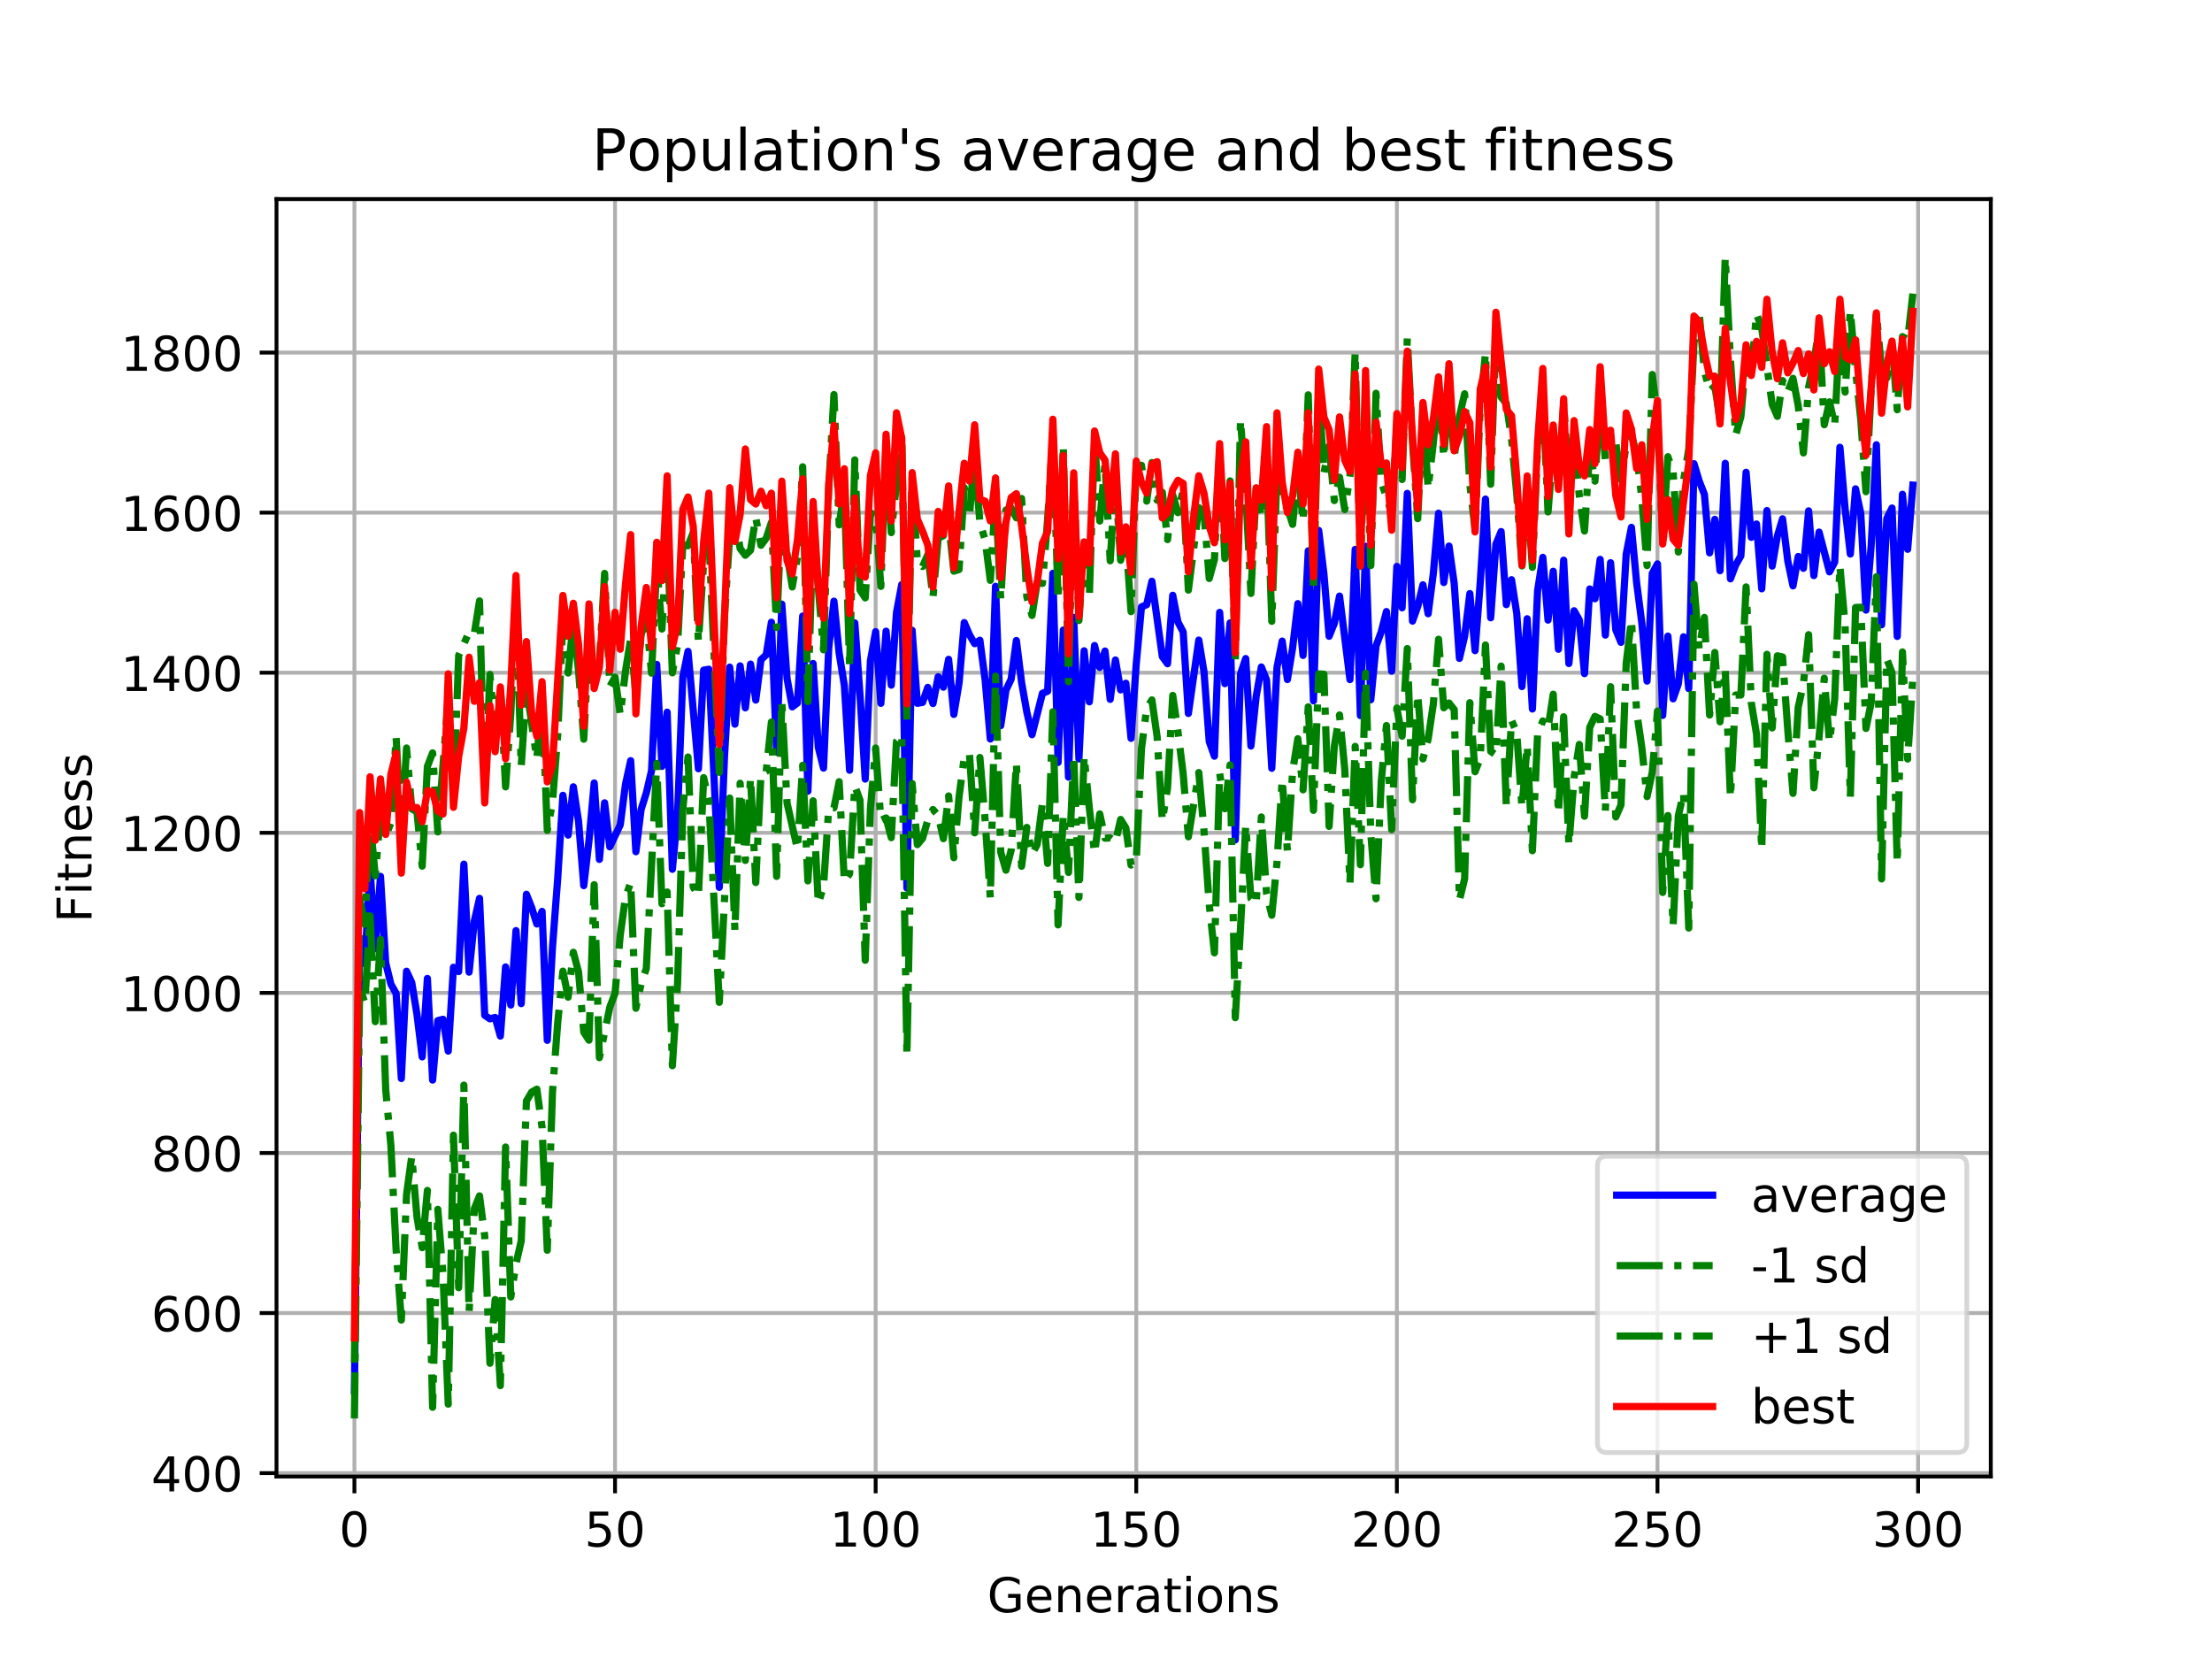 <?xml version="1.0" encoding="utf-8" standalone="no"?>
<!DOCTYPE svg PUBLIC "-//W3C//DTD SVG 1.1//EN"
  "http://www.w3.org/Graphics/SVG/1.1/DTD/svg11.dtd">
<!-- Created with matplotlib (https://matplotlib.org/) -->
<svg height="345.6pt" version="1.1" viewBox="0 0 460.8 345.6" width="460.8pt" xmlns="http://www.w3.org/2000/svg" xmlns:xlink="http://www.w3.org/1999/xlink">
 <defs>
  <style type="text/css">
*{stroke-linecap:butt;stroke-linejoin:round;}
  </style>
 </defs>
 <g id="figure_1">
  <g id="patch_1">
   <path d="M 0 345.6 
L 460.8 345.6 
L 460.8 0 
L 0 0 
z
" style="fill:#ffffff;"/>
  </g>
  <g id="axes_1">
   <g id="patch_2">
    <path d="M 57.6 307.584 
L 414.72 307.584 
L 414.72 41.472 
L 57.6 41.472 
z
" style="fill:#ffffff;"/>
   </g>
   <g id="matplotlib.axis_1">
    <g id="xtick_1">
     <g id="line2d_1">
      <path clip-path="url(#p066a478175)" d="M 73.833 307.584 
L 73.833 41.472 
" style="fill:none;stroke:#b0b0b0;stroke-linecap:square;stroke-width:0.8;"/>
     </g>
     <g id="line2d_2">
      <defs>
       <path d="M 0 0 
L 0 3.5 
" id="m5103480261" style="stroke:#000000;stroke-width:0.8;"/>
      </defs>
      <g>
       <use style="stroke:#000000;stroke-width:0.8;" x="73.833" xlink:href="#m5103480261" y="307.584"/>
      </g>
     </g>
     <g id="text_1">
      <!-- 0 -->
      <defs>
       <path d="M 31.781 66.406 
Q 24.172 66.406 20.328 58.906 
Q 16.5 51.422 16.5 36.375 
Q 16.5 21.391 20.328 13.891 
Q 24.172 6.391 31.781 6.391 
Q 39.453 6.391 43.281 13.891 
Q 47.125 21.391 47.125 36.375 
Q 47.125 51.422 43.281 58.906 
Q 39.453 66.406 31.781 66.406 
z
M 31.781 74.219 
Q 44.047 74.219 50.516 64.516 
Q 56.984 54.828 56.984 36.375 
Q 56.984 17.969 50.516 8.266 
Q 44.047 -1.422 31.781 -1.422 
Q 19.531 -1.422 13.062 8.266 
Q 6.594 17.969 6.594 36.375 
Q 6.594 54.828 13.062 64.516 
Q 19.531 74.219 31.781 74.219 
z
" id="DejaVuSans-48"/>
      </defs>
      <g transform="translate(70.651 322.182)scale(0.1 -0.1)">
       <use xlink:href="#DejaVuSans-48"/>
      </g>
     </g>
    </g>
    <g id="xtick_2">
     <g id="line2d_3">
      <path clip-path="url(#p066a478175)" d="M 128.123 307.584 
L 128.123 41.472 
" style="fill:none;stroke:#b0b0b0;stroke-linecap:square;stroke-width:0.8;"/>
     </g>
     <g id="line2d_4">
      <g>
       <use style="stroke:#000000;stroke-width:0.8;" x="128.123" xlink:href="#m5103480261" y="307.584"/>
      </g>
     </g>
     <g id="text_2">
      <!-- 50 -->
      <defs>
       <path d="M 10.797 72.906 
L 49.516 72.906 
L 49.516 64.594 
L 19.828 64.594 
L 19.828 46.734 
Q 21.969 47.469 24.109 47.828 
Q 26.266 48.188 28.422 48.188 
Q 40.625 48.188 47.75 41.5 
Q 54.891 34.812 54.891 23.391 
Q 54.891 11.625 47.562 5.094 
Q 40.234 -1.422 26.906 -1.422 
Q 22.312 -1.422 17.547 -0.641 
Q 12.797 0.141 7.719 1.703 
L 7.719 11.625 
Q 12.109 9.234 16.797 8.062 
Q 21.484 6.891 26.703 6.891 
Q 35.156 6.891 40.078 11.328 
Q 45.016 15.766 45.016 23.391 
Q 45.016 31 40.078 35.438 
Q 35.156 39.891 26.703 39.891 
Q 22.75 39.891 18.812 39.016 
Q 14.891 38.141 10.797 36.281 
z
" id="DejaVuSans-53"/>
      </defs>
      <g transform="translate(121.76 322.182)scale(0.1 -0.1)">
       <use xlink:href="#DejaVuSans-53"/>
       <use x="63.623" xlink:href="#DejaVuSans-48"/>
      </g>
     </g>
    </g>
    <g id="xtick_3">
     <g id="line2d_5">
      <path clip-path="url(#p066a478175)" d="M 182.413 307.584 
L 182.413 41.472 
" style="fill:none;stroke:#b0b0b0;stroke-linecap:square;stroke-width:0.8;"/>
     </g>
     <g id="line2d_6">
      <g>
       <use style="stroke:#000000;stroke-width:0.8;" x="182.413" xlink:href="#m5103480261" y="307.584"/>
      </g>
     </g>
     <g id="text_3">
      <!-- 100 -->
      <defs>
       <path d="M 12.406 8.297 
L 28.516 8.297 
L 28.516 63.922 
L 10.984 60.406 
L 10.984 69.391 
L 28.422 72.906 
L 38.281 72.906 
L 38.281 8.297 
L 54.391 8.297 
L 54.391 0 
L 12.406 0 
z
" id="DejaVuSans-49"/>
      </defs>
      <g transform="translate(172.869 322.182)scale(0.1 -0.1)">
       <use xlink:href="#DejaVuSans-49"/>
       <use x="63.623" xlink:href="#DejaVuSans-48"/>
       <use x="127.246" xlink:href="#DejaVuSans-48"/>
      </g>
     </g>
    </g>
    <g id="xtick_4">
     <g id="line2d_7">
      <path clip-path="url(#p066a478175)" d="M 236.703 307.584 
L 236.703 41.472 
" style="fill:none;stroke:#b0b0b0;stroke-linecap:square;stroke-width:0.8;"/>
     </g>
     <g id="line2d_8">
      <g>
       <use style="stroke:#000000;stroke-width:0.8;" x="236.703" xlink:href="#m5103480261" y="307.584"/>
      </g>
     </g>
     <g id="text_4">
      <!-- 150 -->
      <g transform="translate(227.159 322.182)scale(0.1 -0.1)">
       <use xlink:href="#DejaVuSans-49"/>
       <use x="63.623" xlink:href="#DejaVuSans-53"/>
       <use x="127.246" xlink:href="#DejaVuSans-48"/>
      </g>
     </g>
    </g>
    <g id="xtick_5">
     <g id="line2d_9">
      <path clip-path="url(#p066a478175)" d="M 290.993 307.584 
L 290.993 41.472 
" style="fill:none;stroke:#b0b0b0;stroke-linecap:square;stroke-width:0.8;"/>
     </g>
     <g id="line2d_10">
      <g>
       <use style="stroke:#000000;stroke-width:0.8;" x="290.993" xlink:href="#m5103480261" y="307.584"/>
      </g>
     </g>
     <g id="text_5">
      <!-- 200 -->
      <defs>
       <path d="M 19.188 8.297 
L 53.609 8.297 
L 53.609 0 
L 7.328 0 
L 7.328 8.297 
Q 12.938 14.109 22.625 23.891 
Q 32.328 33.688 34.812 36.531 
Q 39.547 41.844 41.422 45.531 
Q 43.312 49.219 43.312 52.781 
Q 43.312 58.594 39.234 62.25 
Q 35.156 65.922 28.609 65.922 
Q 23.969 65.922 18.812 64.312 
Q 13.672 62.703 7.812 59.422 
L 7.812 69.391 
Q 13.766 71.781 18.938 73 
Q 24.125 74.219 28.422 74.219 
Q 39.75 74.219 46.484 68.547 
Q 53.219 62.891 53.219 53.422 
Q 53.219 48.922 51.531 44.891 
Q 49.859 40.875 45.406 35.406 
Q 44.188 33.984 37.641 27.219 
Q 31.109 20.453 19.188 8.297 
z
" id="DejaVuSans-50"/>
      </defs>
      <g transform="translate(281.449 322.182)scale(0.1 -0.1)">
       <use xlink:href="#DejaVuSans-50"/>
       <use x="63.623" xlink:href="#DejaVuSans-48"/>
       <use x="127.246" xlink:href="#DejaVuSans-48"/>
      </g>
     </g>
    </g>
    <g id="xtick_6">
     <g id="line2d_11">
      <path clip-path="url(#p066a478175)" d="M 345.283 307.584 
L 345.283 41.472 
" style="fill:none;stroke:#b0b0b0;stroke-linecap:square;stroke-width:0.8;"/>
     </g>
     <g id="line2d_12">
      <g>
       <use style="stroke:#000000;stroke-width:0.8;" x="345.283" xlink:href="#m5103480261" y="307.584"/>
      </g>
     </g>
     <g id="text_6">
      <!-- 250 -->
      <g transform="translate(335.739 322.182)scale(0.1 -0.1)">
       <use xlink:href="#DejaVuSans-50"/>
       <use x="63.623" xlink:href="#DejaVuSans-53"/>
       <use x="127.246" xlink:href="#DejaVuSans-48"/>
      </g>
     </g>
    </g>
    <g id="xtick_7">
     <g id="line2d_13">
      <path clip-path="url(#p066a478175)" d="M 399.573 307.584 
L 399.573 41.472 
" style="fill:none;stroke:#b0b0b0;stroke-linecap:square;stroke-width:0.8;"/>
     </g>
     <g id="line2d_14">
      <g>
       <use style="stroke:#000000;stroke-width:0.8;" x="399.573" xlink:href="#m5103480261" y="307.584"/>
      </g>
     </g>
     <g id="text_7">
      <!-- 300 -->
      <defs>
       <path d="M 40.578 39.312 
Q 47.656 37.797 51.625 33 
Q 55.609 28.219 55.609 21.188 
Q 55.609 10.406 48.188 4.484 
Q 40.766 -1.422 27.094 -1.422 
Q 22.516 -1.422 17.656 -0.516 
Q 12.797 0.391 7.625 2.203 
L 7.625 11.719 
Q 11.719 9.328 16.594 8.109 
Q 21.484 6.891 26.812 6.891 
Q 36.078 6.891 40.938 10.547 
Q 45.797 14.203 45.797 21.188 
Q 45.797 27.641 41.281 31.266 
Q 36.766 34.906 28.719 34.906 
L 20.219 34.906 
L 20.219 43.016 
L 29.109 43.016 
Q 36.375 43.016 40.234 45.922 
Q 44.094 48.828 44.094 54.297 
Q 44.094 59.906 40.109 62.906 
Q 36.141 65.922 28.719 65.922 
Q 24.656 65.922 20.016 65.031 
Q 15.375 64.156 9.812 62.312 
L 9.812 71.094 
Q 15.438 72.656 20.344 73.438 
Q 25.25 74.219 29.594 74.219 
Q 40.828 74.219 47.359 69.109 
Q 53.906 64.016 53.906 55.328 
Q 53.906 49.266 50.438 45.094 
Q 46.969 40.922 40.578 39.312 
z
" id="DejaVuSans-51"/>
      </defs>
      <g transform="translate(390.029 322.182)scale(0.1 -0.1)">
       <use xlink:href="#DejaVuSans-51"/>
       <use x="63.623" xlink:href="#DejaVuSans-48"/>
       <use x="127.246" xlink:href="#DejaVuSans-48"/>
      </g>
     </g>
    </g>
    <g id="text_8">
     <!-- Generations -->
     <defs>
      <path d="M 59.516 10.406 
L 59.516 29.984 
L 43.406 29.984 
L 43.406 38.094 
L 69.281 38.094 
L 69.281 6.781 
Q 63.578 2.734 56.688 0.656 
Q 49.812 -1.422 42 -1.422 
Q 24.906 -1.422 15.25 8.562 
Q 5.609 18.562 5.609 36.375 
Q 5.609 54.25 15.25 64.234 
Q 24.906 74.219 42 74.219 
Q 49.125 74.219 55.547 72.453 
Q 61.969 70.703 67.391 67.281 
L 67.391 56.781 
Q 61.922 61.422 55.766 63.766 
Q 49.609 66.109 42.828 66.109 
Q 29.438 66.109 22.719 58.641 
Q 16.016 51.172 16.016 36.375 
Q 16.016 21.625 22.719 14.156 
Q 29.438 6.688 42.828 6.688 
Q 48.047 6.688 52.141 7.594 
Q 56.25 8.5 59.516 10.406 
z
" id="DejaVuSans-71"/>
      <path d="M 56.203 29.594 
L 56.203 25.203 
L 14.891 25.203 
Q 15.484 15.922 20.484 11.062 
Q 25.484 6.203 34.422 6.203 
Q 39.594 6.203 44.453 7.469 
Q 49.312 8.734 54.109 11.281 
L 54.109 2.781 
Q 49.266 0.734 44.188 -0.344 
Q 39.109 -1.422 33.891 -1.422 
Q 20.797 -1.422 13.156 6.188 
Q 5.516 13.812 5.516 26.812 
Q 5.516 40.234 12.766 48.109 
Q 20.016 56 32.328 56 
Q 43.359 56 49.781 48.891 
Q 56.203 41.797 56.203 29.594 
z
M 47.219 32.234 
Q 47.125 39.594 43.094 43.984 
Q 39.062 48.391 32.422 48.391 
Q 24.906 48.391 20.391 44.141 
Q 15.875 39.891 15.188 32.172 
z
" id="DejaVuSans-101"/>
      <path d="M 54.891 33.016 
L 54.891 0 
L 45.906 0 
L 45.906 32.719 
Q 45.906 40.484 42.875 44.328 
Q 39.844 48.188 33.797 48.188 
Q 26.516 48.188 22.312 43.547 
Q 18.109 38.922 18.109 30.906 
L 18.109 0 
L 9.078 0 
L 9.078 54.688 
L 18.109 54.688 
L 18.109 46.188 
Q 21.344 51.125 25.703 53.562 
Q 30.078 56 35.797 56 
Q 45.219 56 50.047 50.172 
Q 54.891 44.344 54.891 33.016 
z
" id="DejaVuSans-110"/>
      <path d="M 41.109 46.297 
Q 39.594 47.172 37.812 47.578 
Q 36.031 48 33.891 48 
Q 26.266 48 22.188 43.047 
Q 18.109 38.094 18.109 28.812 
L 18.109 0 
L 9.078 0 
L 9.078 54.688 
L 18.109 54.688 
L 18.109 46.188 
Q 20.953 51.172 25.484 53.578 
Q 30.031 56 36.531 56 
Q 37.453 56 38.578 55.875 
Q 39.703 55.766 41.062 55.516 
z
" id="DejaVuSans-114"/>
      <path d="M 34.281 27.484 
Q 23.391 27.484 19.188 25 
Q 14.984 22.516 14.984 16.5 
Q 14.984 11.719 18.141 8.906 
Q 21.297 6.109 26.703 6.109 
Q 34.188 6.109 38.703 11.406 
Q 43.219 16.703 43.219 25.484 
L 43.219 27.484 
z
M 52.203 31.203 
L 52.203 0 
L 43.219 0 
L 43.219 8.297 
Q 40.141 3.328 35.547 0.953 
Q 30.953 -1.422 24.312 -1.422 
Q 15.922 -1.422 10.953 3.297 
Q 6 8.016 6 15.922 
Q 6 25.141 12.172 29.828 
Q 18.359 34.516 30.609 34.516 
L 43.219 34.516 
L 43.219 35.406 
Q 43.219 41.609 39.141 45 
Q 35.062 48.391 27.688 48.391 
Q 23 48.391 18.547 47.266 
Q 14.109 46.141 10.016 43.891 
L 10.016 52.203 
Q 14.938 54.109 19.578 55.047 
Q 24.219 56 28.609 56 
Q 40.484 56 46.344 49.844 
Q 52.203 43.703 52.203 31.203 
z
" id="DejaVuSans-97"/>
      <path d="M 18.312 70.219 
L 18.312 54.688 
L 36.812 54.688 
L 36.812 47.703 
L 18.312 47.703 
L 18.312 18.016 
Q 18.312 11.328 20.141 9.422 
Q 21.969 7.516 27.594 7.516 
L 36.812 7.516 
L 36.812 0 
L 27.594 0 
Q 17.188 0 13.234 3.875 
Q 9.281 7.766 9.281 18.016 
L 9.281 47.703 
L 2.688 47.703 
L 2.688 54.688 
L 9.281 54.688 
L 9.281 70.219 
z
" id="DejaVuSans-116"/>
      <path d="M 9.422 54.688 
L 18.406 54.688 
L 18.406 0 
L 9.422 0 
z
M 9.422 75.984 
L 18.406 75.984 
L 18.406 64.594 
L 9.422 64.594 
z
" id="DejaVuSans-105"/>
      <path d="M 30.609 48.391 
Q 23.391 48.391 19.188 42.75 
Q 14.984 37.109 14.984 27.297 
Q 14.984 17.484 19.156 11.844 
Q 23.344 6.203 30.609 6.203 
Q 37.797 6.203 41.984 11.859 
Q 46.188 17.531 46.188 27.297 
Q 46.188 37.016 41.984 42.703 
Q 37.797 48.391 30.609 48.391 
z
M 30.609 56 
Q 42.328 56 49.016 48.375 
Q 55.719 40.766 55.719 27.297 
Q 55.719 13.875 49.016 6.219 
Q 42.328 -1.422 30.609 -1.422 
Q 18.844 -1.422 12.172 6.219 
Q 5.516 13.875 5.516 27.297 
Q 5.516 40.766 12.172 48.375 
Q 18.844 56 30.609 56 
z
" id="DejaVuSans-111"/>
      <path d="M 44.281 53.078 
L 44.281 44.578 
Q 40.484 46.531 36.375 47.5 
Q 32.281 48.484 27.875 48.484 
Q 21.188 48.484 17.844 46.438 
Q 14.5 44.391 14.5 40.281 
Q 14.5 37.156 16.891 35.375 
Q 19.281 33.594 26.516 31.984 
L 29.594 31.297 
Q 39.156 29.25 43.188 25.516 
Q 47.219 21.781 47.219 15.094 
Q 47.219 7.469 41.188 3.016 
Q 35.156 -1.422 24.609 -1.422 
Q 20.219 -1.422 15.453 -0.562 
Q 10.688 0.297 5.422 2 
L 5.422 11.281 
Q 10.406 8.688 15.234 7.391 
Q 20.062 6.109 24.812 6.109 
Q 31.156 6.109 34.562 8.281 
Q 37.984 10.453 37.984 14.406 
Q 37.984 18.062 35.516 20.016 
Q 33.062 21.969 24.703 23.781 
L 21.578 24.516 
Q 13.234 26.266 9.516 29.906 
Q 5.812 33.547 5.812 39.891 
Q 5.812 47.609 11.281 51.797 
Q 16.75 56 26.812 56 
Q 31.781 56 36.172 55.266 
Q 40.578 54.547 44.281 53.078 
z
" id="DejaVuSans-115"/>
     </defs>
     <g transform="translate(205.662 335.861)scale(0.1 -0.1)">
      <use xlink:href="#DejaVuSans-71"/>
      <use x="77.49" xlink:href="#DejaVuSans-101"/>
      <use x="139.014" xlink:href="#DejaVuSans-110"/>
      <use x="202.393" xlink:href="#DejaVuSans-101"/>
      <use x="263.916" xlink:href="#DejaVuSans-114"/>
      <use x="305.029" xlink:href="#DejaVuSans-97"/>
      <use x="366.309" xlink:href="#DejaVuSans-116"/>
      <use x="405.518" xlink:href="#DejaVuSans-105"/>
      <use x="433.301" xlink:href="#DejaVuSans-111"/>
      <use x="494.482" xlink:href="#DejaVuSans-110"/>
      <use x="557.861" xlink:href="#DejaVuSans-115"/>
     </g>
    </g>
   </g>
   <g id="matplotlib.axis_2">
    <g id="ytick_1">
     <g id="line2d_15">
      <path clip-path="url(#p066a478175)" d="M 57.6 306.878 
L 414.72 306.878 
" style="fill:none;stroke:#b0b0b0;stroke-linecap:square;stroke-width:0.8;"/>
     </g>
     <g id="line2d_16">
      <defs>
       <path d="M 0 0 
L -3.5 0 
" id="m18ed926e70" style="stroke:#000000;stroke-width:0.8;"/>
      </defs>
      <g>
       <use style="stroke:#000000;stroke-width:0.8;" x="57.6" xlink:href="#m18ed926e70" y="306.878"/>
      </g>
     </g>
     <g id="text_9">
      <!-- 400 -->
      <defs>
       <path d="M 37.797 64.312 
L 12.891 25.391 
L 37.797 25.391 
z
M 35.203 72.906 
L 47.609 72.906 
L 47.609 25.391 
L 58.016 25.391 
L 58.016 17.188 
L 47.609 17.188 
L 47.609 0 
L 37.797 0 
L 37.797 17.188 
L 4.891 17.188 
L 4.891 26.703 
z
" id="DejaVuSans-52"/>
      </defs>
      <g transform="translate(31.512 310.678)scale(0.1 -0.1)">
       <use xlink:href="#DejaVuSans-52"/>
       <use x="63.623" xlink:href="#DejaVuSans-48"/>
       <use x="127.246" xlink:href="#DejaVuSans-48"/>
      </g>
     </g>
    </g>
    <g id="ytick_2">
     <g id="line2d_17">
      <path clip-path="url(#p066a478175)" d="M 57.6 273.531 
L 414.72 273.531 
" style="fill:none;stroke:#b0b0b0;stroke-linecap:square;stroke-width:0.8;"/>
     </g>
     <g id="line2d_18">
      <g>
       <use style="stroke:#000000;stroke-width:0.8;" x="57.6" xlink:href="#m18ed926e70" y="273.531"/>
      </g>
     </g>
     <g id="text_10">
      <!-- 600 -->
      <defs>
       <path d="M 33.016 40.375 
Q 26.375 40.375 22.484 35.828 
Q 18.609 31.297 18.609 23.391 
Q 18.609 15.531 22.484 10.953 
Q 26.375 6.391 33.016 6.391 
Q 39.656 6.391 43.531 10.953 
Q 47.406 15.531 47.406 23.391 
Q 47.406 31.297 43.531 35.828 
Q 39.656 40.375 33.016 40.375 
z
M 52.594 71.297 
L 52.594 62.312 
Q 48.875 64.062 45.094 64.984 
Q 41.312 65.922 37.594 65.922 
Q 27.828 65.922 22.672 59.328 
Q 17.531 52.734 16.797 39.406 
Q 19.672 43.656 24.016 45.922 
Q 28.375 48.188 33.594 48.188 
Q 44.578 48.188 50.953 41.516 
Q 57.328 34.859 57.328 23.391 
Q 57.328 12.156 50.688 5.359 
Q 44.047 -1.422 33.016 -1.422 
Q 20.359 -1.422 13.672 8.266 
Q 6.984 17.969 6.984 36.375 
Q 6.984 53.656 15.188 63.938 
Q 23.391 74.219 37.203 74.219 
Q 40.922 74.219 44.703 73.484 
Q 48.484 72.75 52.594 71.297 
z
" id="DejaVuSans-54"/>
      </defs>
      <g transform="translate(31.512 277.33)scale(0.1 -0.1)">
       <use xlink:href="#DejaVuSans-54"/>
       <use x="63.623" xlink:href="#DejaVuSans-48"/>
       <use x="127.246" xlink:href="#DejaVuSans-48"/>
      </g>
     </g>
    </g>
    <g id="ytick_3">
     <g id="line2d_19">
      <path clip-path="url(#p066a478175)" d="M 57.6 240.183 
L 414.72 240.183 
" style="fill:none;stroke:#b0b0b0;stroke-linecap:square;stroke-width:0.8;"/>
     </g>
     <g id="line2d_20">
      <g>
       <use style="stroke:#000000;stroke-width:0.8;" x="57.6" xlink:href="#m18ed926e70" y="240.183"/>
      </g>
     </g>
     <g id="text_11">
      <!-- 800 -->
      <defs>
       <path d="M 31.781 34.625 
Q 24.75 34.625 20.719 30.859 
Q 16.703 27.094 16.703 20.516 
Q 16.703 13.922 20.719 10.156 
Q 24.75 6.391 31.781 6.391 
Q 38.812 6.391 42.859 10.172 
Q 46.922 13.969 46.922 20.516 
Q 46.922 27.094 42.891 30.859 
Q 38.875 34.625 31.781 34.625 
z
M 21.922 38.812 
Q 15.578 40.375 12.031 44.719 
Q 8.5 49.078 8.5 55.328 
Q 8.5 64.062 14.719 69.141 
Q 20.953 74.219 31.781 74.219 
Q 42.672 74.219 48.875 69.141 
Q 55.078 64.062 55.078 55.328 
Q 55.078 49.078 51.531 44.719 
Q 48 40.375 41.703 38.812 
Q 48.828 37.156 52.797 32.312 
Q 56.781 27.484 56.781 20.516 
Q 56.781 9.906 50.312 4.234 
Q 43.844 -1.422 31.781 -1.422 
Q 19.734 -1.422 13.25 4.234 
Q 6.781 9.906 6.781 20.516 
Q 6.781 27.484 10.781 32.312 
Q 14.797 37.156 21.922 38.812 
z
M 18.312 54.391 
Q 18.312 48.734 21.844 45.562 
Q 25.391 42.391 31.781 42.391 
Q 38.141 42.391 41.719 45.562 
Q 45.312 48.734 45.312 54.391 
Q 45.312 60.062 41.719 63.234 
Q 38.141 66.406 31.781 66.406 
Q 25.391 66.406 21.844 63.234 
Q 18.312 60.062 18.312 54.391 
z
" id="DejaVuSans-56"/>
      </defs>
      <g transform="translate(31.512 243.983)scale(0.1 -0.1)">
       <use xlink:href="#DejaVuSans-56"/>
       <use x="63.623" xlink:href="#DejaVuSans-48"/>
       <use x="127.246" xlink:href="#DejaVuSans-48"/>
      </g>
     </g>
    </g>
    <g id="ytick_4">
     <g id="line2d_21">
      <path clip-path="url(#p066a478175)" d="M 57.6 206.836 
L 414.72 206.836 
" style="fill:none;stroke:#b0b0b0;stroke-linecap:square;stroke-width:0.8;"/>
     </g>
     <g id="line2d_22">
      <g>
       <use style="stroke:#000000;stroke-width:0.8;" x="57.6" xlink:href="#m18ed926e70" y="206.836"/>
      </g>
     </g>
     <g id="text_12">
      <!-- 1000 -->
      <g transform="translate(25.15 210.635)scale(0.1 -0.1)">
       <use xlink:href="#DejaVuSans-49"/>
       <use x="63.623" xlink:href="#DejaVuSans-48"/>
       <use x="127.246" xlink:href="#DejaVuSans-48"/>
       <use x="190.869" xlink:href="#DejaVuSans-48"/>
      </g>
     </g>
    </g>
    <g id="ytick_5">
     <g id="line2d_23">
      <path clip-path="url(#p066a478175)" d="M 57.6 173.488 
L 414.72 173.488 
" style="fill:none;stroke:#b0b0b0;stroke-linecap:square;stroke-width:0.8;"/>
     </g>
     <g id="line2d_24">
      <g>
       <use style="stroke:#000000;stroke-width:0.8;" x="57.6" xlink:href="#m18ed926e70" y="173.488"/>
      </g>
     </g>
     <g id="text_13">
      <!-- 1200 -->
      <g transform="translate(25.15 177.288)scale(0.1 -0.1)">
       <use xlink:href="#DejaVuSans-49"/>
       <use x="63.623" xlink:href="#DejaVuSans-50"/>
       <use x="127.246" xlink:href="#DejaVuSans-48"/>
       <use x="190.869" xlink:href="#DejaVuSans-48"/>
      </g>
     </g>
    </g>
    <g id="ytick_6">
     <g id="line2d_25">
      <path clip-path="url(#p066a478175)" d="M 57.6 140.141 
L 414.72 140.141 
" style="fill:none;stroke:#b0b0b0;stroke-linecap:square;stroke-width:0.8;"/>
     </g>
     <g id="line2d_26">
      <g>
       <use style="stroke:#000000;stroke-width:0.8;" x="57.6" xlink:href="#m18ed926e70" y="140.141"/>
      </g>
     </g>
     <g id="text_14">
      <!-- 1400 -->
      <g transform="translate(25.15 143.94)scale(0.1 -0.1)">
       <use xlink:href="#DejaVuSans-49"/>
       <use x="63.623" xlink:href="#DejaVuSans-52"/>
       <use x="127.246" xlink:href="#DejaVuSans-48"/>
       <use x="190.869" xlink:href="#DejaVuSans-48"/>
      </g>
     </g>
    </g>
    <g id="ytick_7">
     <g id="line2d_27">
      <path clip-path="url(#p066a478175)" d="M 57.6 106.793 
L 414.72 106.793 
" style="fill:none;stroke:#b0b0b0;stroke-linecap:square;stroke-width:0.8;"/>
     </g>
     <g id="line2d_28">
      <g>
       <use style="stroke:#000000;stroke-width:0.8;" x="57.6" xlink:href="#m18ed926e70" y="106.793"/>
      </g>
     </g>
     <g id="text_15">
      <!-- 1600 -->
      <g transform="translate(25.15 110.593)scale(0.1 -0.1)">
       <use xlink:href="#DejaVuSans-49"/>
       <use x="63.623" xlink:href="#DejaVuSans-54"/>
       <use x="127.246" xlink:href="#DejaVuSans-48"/>
       <use x="190.869" xlink:href="#DejaVuSans-48"/>
      </g>
     </g>
    </g>
    <g id="ytick_8">
     <g id="line2d_29">
      <path clip-path="url(#p066a478175)" d="M 57.6 73.446 
L 414.72 73.446 
" style="fill:none;stroke:#b0b0b0;stroke-linecap:square;stroke-width:0.8;"/>
     </g>
     <g id="line2d_30">
      <g>
       <use style="stroke:#000000;stroke-width:0.8;" x="57.6" xlink:href="#m18ed926e70" y="73.446"/>
      </g>
     </g>
     <g id="text_16">
      <!-- 1800 -->
      <g transform="translate(25.15 77.245)scale(0.1 -0.1)">
       <use xlink:href="#DejaVuSans-49"/>
       <use x="63.623" xlink:href="#DejaVuSans-56"/>
       <use x="127.246" xlink:href="#DejaVuSans-48"/>
       <use x="190.869" xlink:href="#DejaVuSans-48"/>
      </g>
     </g>
    </g>
    <g id="text_17">
     <!-- Fitness -->
     <defs>
      <path d="M 9.812 72.906 
L 51.703 72.906 
L 51.703 64.594 
L 19.672 64.594 
L 19.672 43.109 
L 48.578 43.109 
L 48.578 34.812 
L 19.672 34.812 
L 19.672 0 
L 9.812 0 
z
" id="DejaVuSans-70"/>
     </defs>
     <g transform="translate(19.07 192.202)rotate(-90)scale(0.1 -0.1)">
      <use xlink:href="#DejaVuSans-70"/>
      <use x="57.41" xlink:href="#DejaVuSans-105"/>
      <use x="85.193" xlink:href="#DejaVuSans-116"/>
      <use x="124.402" xlink:href="#DejaVuSans-110"/>
      <use x="187.781" xlink:href="#DejaVuSans-101"/>
      <use x="249.305" xlink:href="#DejaVuSans-115"/>
      <use x="301.404" xlink:href="#DejaVuSans-115"/>
     </g>
    </g>
   </g>
   <g id="line2d_31">
    <path clip-path="url(#p066a478175)" d="M 73.833 289.692 
L 74.919 196.309 
L 76.004 200.741 
L 77.09 180.881 
L 78.176 197.64 
L 79.262 182.556 
L 80.348 200.591 
L 81.433 205.02 
L 82.519 206.949 
L 83.605 224.674 
L 84.691 202.33 
L 85.777 204.69 
L 86.862 211.308 
L 87.948 220.169 
L 89.034 203.827 
L 90.12 224.999 
L 91.206 212.61 
L 92.291 212.337 
L 93.377 218.962 
L 94.463 201.504 
L 95.549 202.399 
L 96.635 180.02 
L 97.72 202.515 
L 98.806 191.901 
L 99.892 187.147 
L 100.978 211.5 
L 102.064 212.241 
L 103.149 211.955 
L 104.235 215.831 
L 105.321 201.432 
L 106.407 209.368 
L 107.493 193.864 
L 108.578 209.076 
L 109.664 186.295 
L 110.75 189.056 
L 111.836 192.482 
L 112.922 189.862 
L 114.007 216.722 
L 115.093 197.341 
L 116.179 183.027 
L 117.265 165.68 
L 118.351 173.966 
L 119.436 163.911 
L 120.522 171.099 
L 121.608 184.496 
L 122.694 175.148 
L 123.78 163.109 
L 124.865 179.027 
L 125.951 167.243 
L 127.037 176.412 
L 129.209 171.824 
L 130.294 163.417 
L 131.38 158.462 
L 132.466 177.432 
L 133.552 168.622 
L 134.638 165.182 
L 135.723 160.565 
L 136.809 138.405 
L 137.895 159.65 
L 138.981 148.356 
L 140.067 181.087 
L 141.152 169.567 
L 142.238 141.064 
L 143.324 135.692 
L 145.496 160.142 
L 146.581 139.61 
L 147.667 139.411 
L 149.839 184.85 
L 150.925 157.582 
L 152.01 138.978 
L 153.096 150.855 
L 154.182 138.711 
L 155.268 147.458 
L 156.354 138.344 
L 157.439 145.833 
L 158.525 137.433 
L 159.611 136.419 
L 160.697 129.619 
L 161.783 156.651 
L 162.868 125.856 
L 163.954 141.328 
L 165.04 147.254 
L 166.126 146.444 
L 167.212 128.336 
L 168.297 164.82 
L 169.383 138.223 
L 170.469 155.696 
L 171.555 160.01 
L 172.641 134.98 
L 173.726 125.238 
L 174.812 136.089 
L 175.898 142.824 
L 176.984 160.458 
L 178.07 129.765 
L 179.155 144.815 
L 180.241 162.299 
L 181.327 137.623 
L 182.413 131.59 
L 183.499 146.52 
L 184.584 131.485 
L 185.67 142.729 
L 186.756 127.604 
L 187.842 121.781 
L 188.928 184.984 
L 190.013 131.311 
L 191.099 146.512 
L 192.185 146.327 
L 193.271 143.196 
L 194.357 146.558 
L 195.442 140.978 
L 196.528 143.149 
L 197.614 137.349 
L 198.7 148.828 
L 199.786 142.309 
L 200.871 129.693 
L 201.957 132.243 
L 203.043 134.083 
L 204.129 133.374 
L 205.215 141.593 
L 206.3 153.946 
L 207.386 122.145 
L 208.472 151.169 
L 209.558 143.768 
L 210.644 141.474 
L 211.729 133.429 
L 212.815 142.152 
L 213.901 148.322 
L 214.987 153.052 
L 217.158 144.434 
L 218.244 143.991 
L 219.33 119.432 
L 220.416 158.835 
L 221.502 131.25 
L 222.587 161.885 
L 223.673 128.614 
L 224.759 158.106 
L 225.845 135.576 
L 226.931 146.204 
L 228.016 134.476 
L 229.102 139.047 
L 230.188 135.625 
L 231.274 145.688 
L 232.36 137.485 
L 233.445 143.712 
L 234.531 142.326 
L 235.617 153.811 
L 236.703 138.284 
L 237.789 126.429 
L 238.875 125.968 
L 239.96 121.085 
L 242.132 136.767 
L 243.218 138.268 
L 244.304 124.007 
L 245.389 129.587 
L 246.475 131.636 
L 247.561 148.625 
L 249.733 133.343 
L 250.818 139.98 
L 251.904 154.471 
L 252.99 157.527 
L 254.076 127.569 
L 255.162 142.419 
L 256.247 129.762 
L 257.333 174.96 
L 258.419 140.405 
L 259.505 137.19 
L 260.591 155.409 
L 261.676 145.131 
L 262.762 138.948 
L 263.848 141.643 
L 264.934 160.049 
L 266.02 139.037 
L 267.105 133.553 
L 268.191 141.564 
L 269.277 134.958 
L 270.363 125.75 
L 271.449 136.532 
L 272.534 114.744 
L 273.62 145.991 
L 274.706 110.494 
L 275.792 119.528 
L 276.878 132.546 
L 277.963 129.853 
L 279.049 124.174 
L 281.221 141.568 
L 282.307 114.447 
L 283.392 149.059 
L 284.478 113.794 
L 285.564 145.777 
L 286.65 134.58 
L 287.736 131.613 
L 288.821 127.4 
L 289.907 139.827 
L 290.993 117.996 
L 292.079 126.62 
L 293.165 102.782 
L 294.25 129.389 
L 295.336 126.339 
L 296.422 121.832 
L 297.508 127.854 
L 298.594 119.394 
L 299.679 106.908 
L 300.765 121.35 
L 301.851 113.753 
L 302.937 121.533 
L 304.023 137.154 
L 305.108 132.553 
L 306.194 123.655 
L 307.28 135.539 
L 308.366 121.264 
L 309.452 103.968 
L 310.537 128.695 
L 311.623 113.366 
L 312.709 110.733 
L 313.795 125.952 
L 314.881 120.766 
L 315.966 127.794 
L 317.052 143.025 
L 318.138 128.901 
L 319.224 147.699 
L 320.31 123.035 
L 321.395 116.108 
L 322.481 129.178 
L 323.567 119.014 
L 324.653 135.252 
L 325.739 116.694 
L 326.824 138.221 
L 327.91 127.233 
L 328.996 129.156 
L 330.082 140.331 
L 331.168 122.696 
L 332.253 124.733 
L 333.339 116.523 
L 334.425 132.299 
L 335.511 117.222 
L 336.597 131.196 
L 337.682 133.81 
L 338.768 115.418 
L 339.854 109.856 
L 340.94 121.394 
L 342.026 129.821 
L 343.111 141.885 
L 344.197 119.448 
L 345.283 117.471 
L 346.369 149.029 
L 347.455 132.515 
L 348.54 145.58 
L 349.626 142.467 
L 350.712 132.658 
L 351.798 143.449 
L 352.884 96.59 
L 353.969 100.199 
L 355.055 102.978 
L 356.141 115.174 
L 357.227 108.188 
L 358.313 118.886 
L 359.398 96.512 
L 360.484 120.577 
L 361.57 117.71 
L 362.656 115.803 
L 363.742 98.385 
L 364.827 111.932 
L 365.913 109.158 
L 366.999 122.657 
L 368.085 106.361 
L 369.171 117.928 
L 370.256 111.677 
L 371.342 108.072 
L 372.428 116.841 
L 373.514 122.044 
L 374.6 115.929 
L 375.685 118.386 
L 376.771 106.425 
L 377.857 119.904 
L 378.943 110.843 
L 381.114 119.129 
L 382.2 117.094 
L 383.286 93.173 
L 384.372 106.013 
L 385.458 115.41 
L 386.543 101.832 
L 387.629 106.944 
L 388.715 127.092 
L 389.801 113.649 
L 390.887 92.65 
L 391.972 130.159 
L 393.058 108.001 
L 394.144 105.827 
L 395.23 132.577 
L 396.316 102.971 
L 397.401 114.428 
L 398.487 101.058 
L 398.487 101.058 
" style="fill:none;stroke:#0000ff;stroke-linecap:square;stroke-width:1.5;"/>
   </g>
   <g id="line2d_32">
    <path clip-path="url(#p066a478175)" d="M 73.833 295.488 
L 74.919 205.574 
L 76.004 208.919 
L 77.09 190.824 
L 78.176 212.832 
L 79.262 195.7 
L 80.348 226.946 
L 81.433 238.657 
L 82.519 260.378 
L 83.605 274.99 
L 84.691 248.838 
L 85.777 240.866 
L 86.862 253.512 
L 87.948 259.903 
L 89.034 247.989 
L 90.12 293.16 
L 91.206 251.927 
L 92.291 265.653 
L 93.377 292.509 
L 94.463 236.475 
L 95.549 268.25 
L 96.635 226.048 
L 97.72 273.368 
L 98.806 251.806 
L 99.892 249.119 
L 100.978 257.53 
L 102.064 283.992 
L 103.149 270.718 
L 104.235 288.648 
L 105.321 238.943 
L 106.407 270.184 
L 107.493 263.27 
L 108.578 258.513 
L 109.664 229.366 
L 110.75 227.51 
L 111.836 226.889 
L 112.922 234.845 
L 114.007 260.452 
L 115.093 227.529 
L 116.179 213.03 
L 117.265 202.307 
L 118.351 207.73 
L 119.436 198.374 
L 120.522 202.473 
L 121.608 215.01 
L 122.694 216.691 
L 123.78 184.291 
L 124.865 220.332 
L 127.037 209.808 
L 128.123 206.922 
L 129.209 194.774 
L 130.294 186.969 
L 131.38 183.855 
L 132.466 210.042 
L 133.552 204.956 
L 134.638 201.767 
L 136.809 159.038 
L 137.895 188.259 
L 138.981 185.823 
L 140.067 222.008 
L 141.152 204.84 
L 142.238 168.606 
L 143.324 157.696 
L 144.41 184.774 
L 145.496 186.611 
L 146.581 161.996 
L 147.667 166.841 
L 149.839 208.81 
L 152.01 166.246 
L 153.096 193.88 
L 154.182 163.167 
L 155.268 179.243 
L 156.354 162.067 
L 157.439 183.845 
L 158.525 161.279 
L 159.611 160.703 
L 160.697 150.408 
L 161.783 182.569 
L 162.868 146.179 
L 163.954 167.264 
L 166.126 176.892 
L 167.212 159.43 
L 168.297 183.505 
L 169.383 166.821 
L 170.469 188.227 
L 171.555 184.652 
L 172.641 168.379 
L 173.726 168.283 
L 174.812 162.839 
L 175.898 183.664 
L 176.984 182.027 
L 178.07 163.723 
L 179.155 166.71 
L 180.241 200.045 
L 181.327 168.414 
L 182.413 155.821 
L 183.499 170.882 
L 184.584 170.394 
L 185.67 174.504 
L 186.756 154.444 
L 187.842 153.11 
L 188.928 219.946 
L 190.013 163.224 
L 191.099 175.949 
L 192.185 174.645 
L 193.271 170.837 
L 194.357 168.643 
L 195.442 169.862 
L 196.528 174.71 
L 197.614 165.809 
L 198.7 178.672 
L 199.786 165.98 
L 200.871 157.81 
L 201.957 156.988 
L 203.043 173.487 
L 204.129 157.796 
L 205.215 170.77 
L 206.3 186.999 
L 207.386 140.846 
L 208.472 177.522 
L 209.558 181.28 
L 210.644 177.114 
L 211.729 158.985 
L 212.815 180.459 
L 213.901 172.359 
L 214.987 177.893 
L 216.073 175.907 
L 217.158 167.331 
L 218.244 179.866 
L 219.33 148.279 
L 220.416 192.672 
L 221.502 169.712 
L 222.587 181.745 
L 223.673 157.477 
L 224.759 186.954 
L 225.845 157.533 
L 226.931 168.342 
L 228.016 177.72 
L 229.102 169.556 
L 230.188 174.609 
L 231.274 174.55 
L 232.36 175.392 
L 233.445 170.71 
L 234.531 172.457 
L 235.617 180.211 
L 236.703 179.359 
L 237.789 155.937 
L 238.875 147.545 
L 239.96 145.805 
L 241.046 153.427 
L 242.132 170.977 
L 243.218 164.132 
L 244.304 144.862 
L 245.389 152.379 
L 246.475 161.176 
L 247.561 174.318 
L 249.733 160.939 
L 250.818 173.135 
L 251.904 188.431 
L 252.99 198.497 
L 254.076 161.048 
L 255.162 168.481 
L 256.247 159.339 
L 257.333 212.005 
L 258.419 193.333 
L 259.505 171.94 
L 260.591 187.191 
L 261.676 188.286 
L 262.762 170.188 
L 263.848 186.139 
L 264.934 190.665 
L 266.02 179.632 
L 267.105 162.387 
L 268.191 177.323 
L 269.277 160.681 
L 270.363 153.89 
L 271.449 164.537 
L 272.534 147.242 
L 273.62 168.807 
L 274.706 140.39 
L 275.792 140.443 
L 276.878 172.149 
L 277.963 155.428 
L 279.049 148.941 
L 280.135 160.187 
L 281.221 184 
L 282.307 155.486 
L 283.392 180.134 
L 284.478 140.215 
L 285.564 173.741 
L 286.65 187.236 
L 287.736 162.854 
L 288.821 151.144 
L 289.907 172.814 
L 290.993 147.494 
L 292.079 153.358 
L 293.165 135.104 
L 294.25 166.597 
L 295.336 144.634 
L 296.422 158.097 
L 297.508 153.961 
L 298.594 146.635 
L 299.679 133.167 
L 300.765 147.446 
L 301.851 146.454 
L 302.937 147.812 
L 304.023 187.543 
L 305.108 183.076 
L 306.194 146.38 
L 307.28 160.766 
L 308.366 157.931 
L 309.452 134.355 
L 310.537 156.513 
L 311.623 157.259 
L 312.709 138.755 
L 313.795 167.853 
L 314.881 150.066 
L 315.966 152.656 
L 317.052 168.158 
L 318.138 155.297 
L 319.224 177.222 
L 320.31 152.88 
L 321.395 150.191 
L 322.481 151.717 
L 323.567 144.617 
L 324.653 169.406 
L 325.739 149.314 
L 326.824 175.994 
L 327.91 162 
L 328.996 155.074 
L 330.082 170.037 
L 331.168 151.536 
L 332.253 149.238 
L 333.339 149.753 
L 334.425 168.877 
L 335.511 143.05 
L 336.597 170.182 
L 337.682 167.681 
L 338.768 138.13 
L 339.854 129.154 
L 340.94 148.208 
L 342.026 155.754 
L 343.111 165.947 
L 344.197 160.881 
L 345.283 148.118 
L 346.369 185.915 
L 347.455 169.894 
L 348.54 192.862 
L 349.626 169.933 
L 350.712 165.189 
L 351.798 193.329 
L 352.884 121.698 
L 353.969 135.199 
L 355.055 128.617 
L 356.141 148.955 
L 357.227 135.918 
L 358.313 150.362 
L 359.398 139.455 
L 360.484 166.149 
L 361.57 144.782 
L 362.656 144.789 
L 363.742 122.264 
L 364.827 146.38 
L 365.913 152.922 
L 366.999 176.953 
L 368.085 136.305 
L 369.171 151.647 
L 370.256 136.615 
L 371.342 136.858 
L 372.428 152.091 
L 373.514 165.276 
L 374.6 147.349 
L 375.685 142.418 
L 376.771 132.215 
L 377.857 164.106 
L 378.943 153.592 
L 380.029 141.278 
L 381.114 154.544 
L 382.2 145.639 
L 383.286 117.925 
L 384.372 130.35 
L 385.458 166.059 
L 386.543 126.55 
L 387.629 126.5 
L 388.715 151.749 
L 389.801 146.37 
L 390.887 120.144 
L 391.972 183.094 
L 393.058 137.275 
L 394.144 140.161 
L 395.23 179.793 
L 396.316 135.815 
L 397.401 158.121 
L 398.487 140.952 
L 398.487 140.952 
" style="fill:none;stroke:#008000;stroke-dasharray:9.6,2.4,1.5,2.4;stroke-dashoffset:0;stroke-width:1.5;"/>
   </g>
   <g id="line2d_33">
    <path clip-path="url(#p066a478175)" d="M 73.833 283.896 
L 74.919 187.043 
L 76.004 192.564 
L 77.09 170.939 
L 78.176 182.447 
L 79.262 169.412 
L 80.348 174.237 
L 81.433 171.382 
L 82.519 153.52 
L 83.605 174.358 
L 84.691 155.822 
L 85.777 168.514 
L 86.862 169.104 
L 87.948 180.435 
L 89.034 159.665 
L 90.12 156.838 
L 91.206 173.294 
L 93.377 145.416 
L 94.463 166.533 
L 95.549 136.548 
L 97.72 131.662 
L 98.806 131.996 
L 99.892 125.175 
L 100.978 165.469 
L 102.064 140.489 
L 103.149 153.191 
L 104.235 143.015 
L 105.321 163.921 
L 106.407 148.551 
L 107.493 124.458 
L 108.578 159.64 
L 109.664 143.224 
L 111.836 158.075 
L 112.922 144.879 
L 114.007 172.992 
L 115.093 167.153 
L 116.179 153.024 
L 117.265 129.052 
L 118.351 140.203 
L 119.436 129.447 
L 120.522 139.726 
L 121.608 153.981 
L 122.694 133.606 
L 123.78 141.927 
L 124.865 137.722 
L 125.951 119.45 
L 127.037 143.016 
L 128.123 141.061 
L 129.209 148.873 
L 130.294 139.864 
L 131.38 133.069 
L 132.466 144.823 
L 133.552 132.289 
L 134.638 128.597 
L 135.723 140.227 
L 136.809 117.771 
L 137.895 131.042 
L 138.981 110.889 
L 140.067 140.167 
L 141.152 134.294 
L 142.238 113.522 
L 143.324 113.687 
L 144.41 110.942 
L 145.496 133.674 
L 146.581 117.224 
L 147.667 111.981 
L 149.839 160.89 
L 150.925 128.441 
L 152.01 111.71 
L 153.096 107.83 
L 154.182 114.255 
L 155.268 115.673 
L 156.354 114.621 
L 157.439 107.821 
L 158.525 113.588 
L 159.611 112.135 
L 160.697 108.83 
L 161.783 130.733 
L 162.868 105.532 
L 163.954 115.391 
L 165.04 122.271 
L 166.126 115.995 
L 167.212 97.242 
L 168.297 146.134 
L 169.383 109.625 
L 171.555 135.368 
L 172.641 101.581 
L 173.726 82.194 
L 174.812 109.339 
L 175.898 101.984 
L 176.984 138.89 
L 178.07 95.807 
L 179.155 122.92 
L 180.241 124.553 
L 181.327 106.832 
L 182.413 107.359 
L 183.499 122.159 
L 184.584 92.577 
L 185.67 110.953 
L 187.842 90.452 
L 188.928 150.021 
L 190.013 99.398 
L 191.099 117.076 
L 192.185 118.01 
L 193.271 115.555 
L 194.357 124.473 
L 195.442 112.094 
L 196.528 111.589 
L 197.614 108.888 
L 198.7 118.983 
L 199.786 118.638 
L 200.871 101.576 
L 201.957 107.497 
L 203.043 94.679 
L 204.129 108.952 
L 205.215 112.415 
L 206.3 120.893 
L 207.386 103.444 
L 208.472 124.815 
L 209.558 106.257 
L 210.644 105.834 
L 211.729 107.873 
L 212.815 103.845 
L 213.901 124.285 
L 214.987 128.211 
L 216.073 121.345 
L 217.158 121.537 
L 218.244 108.117 
L 219.33 90.585 
L 220.416 124.997 
L 221.502 92.788 
L 222.587 142.025 
L 223.673 99.75 
L 224.759 129.258 
L 225.845 113.619 
L 226.931 124.066 
L 228.016 91.231 
L 229.102 108.539 
L 230.188 96.641 
L 231.274 116.825 
L 232.36 99.578 
L 233.445 116.714 
L 234.531 112.194 
L 235.617 127.411 
L 236.703 97.21 
L 237.789 96.922 
L 238.875 104.39 
L 239.96 96.364 
L 241.046 104.196 
L 242.132 102.557 
L 243.218 112.403 
L 244.304 103.152 
L 245.389 106.794 
L 246.475 102.095 
L 247.561 122.931 
L 249.733 105.747 
L 250.818 106.825 
L 251.904 120.511 
L 252.99 116.558 
L 254.076 94.09 
L 255.162 116.358 
L 256.247 100.184 
L 257.333 137.915 
L 258.419 87.476 
L 259.505 102.44 
L 260.591 123.627 
L 261.676 101.975 
L 262.762 107.708 
L 263.848 97.146 
L 264.934 129.432 
L 266.02 98.442 
L 267.105 104.719 
L 268.191 105.805 
L 269.277 109.234 
L 270.363 97.609 
L 271.449 108.527 
L 272.534 82.247 
L 273.62 123.176 
L 274.706 80.597 
L 275.792 98.612 
L 276.878 92.943 
L 277.963 104.277 
L 279.049 99.407 
L 280.135 106.154 
L 281.221 99.136 
L 282.307 73.408 
L 283.392 117.984 
L 284.478 87.374 
L 285.564 117.813 
L 286.65 81.924 
L 287.736 100.373 
L 289.907 106.84 
L 290.993 88.499 
L 292.079 99.881 
L 293.165 70.459 
L 294.25 92.181 
L 295.336 108.044 
L 296.422 85.567 
L 297.508 101.748 
L 298.594 92.153 
L 299.679 80.649 
L 300.765 95.255 
L 301.851 81.051 
L 302.937 95.254 
L 304.023 86.765 
L 305.108 82.029 
L 306.194 100.93 
L 307.28 110.312 
L 308.366 84.597 
L 309.452 73.58 
L 310.537 100.877 
L 311.623 69.474 
L 312.709 82.711 
L 313.795 84.05 
L 314.881 91.467 
L 315.966 102.931 
L 317.052 117.893 
L 318.138 102.504 
L 319.224 118.176 
L 320.31 93.189 
L 321.395 82.025 
L 322.481 106.639 
L 323.567 93.41 
L 324.653 101.098 
L 325.739 84.075 
L 326.824 100.448 
L 327.91 92.467 
L 328.996 103.237 
L 330.082 110.625 
L 331.168 93.856 
L 332.253 100.228 
L 333.339 83.293 
L 334.425 95.721 
L 335.511 91.395 
L 336.597 92.21 
L 337.682 99.938 
L 338.768 92.706 
L 339.854 90.559 
L 340.94 94.58 
L 342.026 103.889 
L 343.111 117.823 
L 344.197 78.015 
L 345.283 86.825 
L 346.369 112.143 
L 347.455 95.137 
L 348.54 98.298 
L 349.626 115 
L 350.712 100.127 
L 351.798 93.569 
L 352.884 71.483 
L 353.969 65.2 
L 355.055 77.339 
L 356.141 81.394 
L 357.227 80.459 
L 358.313 87.411 
L 359.398 53.568 
L 360.484 75.006 
L 361.57 90.637 
L 362.656 86.818 
L 363.742 74.506 
L 364.827 77.484 
L 365.913 65.393 
L 366.999 68.362 
L 369.171 84.209 
L 370.256 86.739 
L 371.342 79.286 
L 372.428 81.591 
L 373.514 78.812 
L 374.6 84.509 
L 375.685 94.354 
L 376.771 80.635 
L 377.857 75.702 
L 378.943 68.094 
L 380.029 88.479 
L 381.114 83.714 
L 382.2 88.549 
L 383.286 68.421 
L 384.372 81.676 
L 385.458 64.761 
L 386.543 77.114 
L 387.629 87.388 
L 388.715 102.434 
L 389.801 80.928 
L 390.887 65.157 
L 391.972 77.224 
L 393.058 78.727 
L 394.144 71.494 
L 395.23 85.361 
L 396.316 70.126 
L 397.401 70.735 
L 398.487 61.164 
L 398.487 61.164 
" style="fill:none;stroke:#008000;stroke-dasharray:9.6,2.4,1.5,2.4;stroke-dashoffset:0;stroke-width:1.5;"/>
   </g>
   <g id="line2d_34">
    <path clip-path="url(#p066a478175)" d="M 73.833 278.726 
L 74.919 169.268 
L 76.004 185.147 
L 77.09 161.811 
L 78.176 175.047 
L 79.262 162.26 
L 80.348 173.833 
L 81.433 161.262 
L 82.519 156.908 
L 83.605 181.887 
L 84.691 162.934 
L 85.777 168.165 
L 86.862 168.227 
L 87.948 171.192 
L 89.034 164.714 
L 90.12 164.933 
L 91.206 168.942 
L 92.291 169.578 
L 93.377 140.368 
L 94.463 168.184 
L 95.549 157.592 
L 96.635 151.678 
L 97.72 136.908 
L 98.806 146.101 
L 99.892 142.197 
L 100.978 167.27 
L 102.064 146.97 
L 103.149 156.591 
L 104.235 143.09 
L 105.321 158.062 
L 106.407 142.829 
L 107.493 119.884 
L 108.578 146.899 
L 109.664 133.643 
L 110.75 148.5 
L 111.836 153.409 
L 112.922 142.002 
L 114.007 162.885 
L 115.093 159.382 
L 117.265 124.041 
L 118.351 132.554 
L 119.436 125.671 
L 120.522 134.231 
L 121.608 151.289 
L 122.694 125.796 
L 123.78 143.441 
L 124.865 139.028 
L 125.951 122.18 
L 127.037 139.631 
L 128.123 127.537 
L 129.209 135.25 
L 130.294 121.771 
L 131.38 111.365 
L 132.466 148.717 
L 133.552 130.572 
L 134.638 122.38 
L 135.723 134.806 
L 136.809 112.963 
L 137.895 120.962 
L 138.981 99.129 
L 140.067 134.768 
L 141.152 130.13 
L 142.238 106.108 
L 143.324 103.53 
L 144.41 109.606 
L 145.496 129.659 
L 146.581 112.849 
L 147.667 102.719 
L 149.839 155.091 
L 152.01 101.601 
L 153.096 112.811 
L 154.182 107.197 
L 155.268 93.526 
L 156.354 104.09 
L 157.439 104.991 
L 158.525 102.33 
L 159.611 105.361 
L 160.697 102.731 
L 161.783 124.533 
L 162.868 100.228 
L 163.954 116.78 
L 165.04 119.596 
L 166.126 112.442 
L 167.212 99.753 
L 168.297 134.934 
L 169.383 104.481 
L 170.469 122.351 
L 171.555 128.784 
L 172.641 100.843 
L 173.726 88.637 
L 174.812 104.992 
L 175.898 97.644 
L 176.984 127.813 
L 178.07 103.727 
L 179.155 119.698 
L 180.241 120.213 
L 181.327 99.051 
L 182.413 94.326 
L 183.499 118.005 
L 184.584 90.456 
L 185.67 108.53 
L 186.756 85.994 
L 187.842 91.283 
L 188.928 146.66 
L 190.013 98.447 
L 191.099 108.12 
L 192.185 110.658 
L 193.271 113.549 
L 194.357 122.316 
L 195.442 106.536 
L 196.528 111.334 
L 197.614 101.22 
L 198.7 118.337 
L 199.786 106.532 
L 200.871 96.5 
L 201.957 100.213 
L 203.043 88.491 
L 204.129 103.997 
L 205.215 104.407 
L 206.3 108.526 
L 207.386 99.55 
L 208.472 120.354 
L 209.558 108.781 
L 210.644 103.651 
L 211.729 102.837 
L 212.815 109.496 
L 213.901 118.13 
L 214.987 125.373 
L 216.073 121.277 
L 217.158 113.148 
L 218.244 110.762 
L 219.33 87.338 
L 220.416 116.431 
L 221.502 94.877 
L 222.587 136.223 
L 223.673 98.494 
L 224.759 128.401 
L 225.845 112.88 
L 226.931 117.318 
L 228.016 89.777 
L 229.102 94.301 
L 230.188 95.859 
L 231.274 106.385 
L 232.36 94.536 
L 233.445 115.02 
L 234.531 109.748 
L 235.617 119.22 
L 236.703 96.023 
L 237.789 100.479 
L 238.875 102.718 
L 239.96 96.655 
L 241.046 96.169 
L 242.132 107.901 
L 243.218 106.862 
L 244.304 101.936 
L 245.389 100.058 
L 246.475 100.704 
L 247.561 119.117 
L 248.647 107.776 
L 249.733 99.105 
L 250.818 102.764 
L 251.904 109.634 
L 252.99 113.071 
L 254.076 92.404 
L 255.162 112.48 
L 256.247 100.64 
L 257.333 136.005 
L 258.419 99.811 
L 259.505 92.041 
L 260.591 117.988 
L 261.676 101.598 
L 262.762 104.211 
L 263.848 88.871 
L 264.934 122.501 
L 266.02 86.003 
L 267.105 100.42 
L 268.191 106.767 
L 269.277 103.361 
L 270.363 94.199 
L 271.449 104.995 
L 272.534 85.974 
L 273.62 120.157 
L 274.706 76.883 
L 275.792 86.866 
L 276.878 89.523 
L 277.963 99.991 
L 279.049 86.848 
L 280.135 95.882 
L 281.221 98.221 
L 282.307 77.894 
L 283.392 117.92 
L 284.478 77.182 
L 285.564 113.595 
L 286.65 87.915 
L 287.736 96.802 
L 288.821 96.447 
L 289.907 110.45 
L 290.993 86.158 
L 292.079 97.45 
L 293.165 73.151 
L 294.25 90.903 
L 295.336 105.986 
L 296.422 83.845 
L 297.508 92.675 
L 298.594 87.241 
L 299.679 78.505 
L 300.765 92.576 
L 301.851 75.763 
L 302.937 93.914 
L 304.023 90.881 
L 305.108 85.726 
L 306.194 88.099 
L 307.28 110.814 
L 308.366 81.045 
L 309.452 76.427 
L 310.537 97.322 
L 311.623 65.045 
L 313.795 85.284 
L 314.881 86.598 
L 315.966 99.393 
L 317.052 117.743 
L 318.138 99.141 
L 319.224 116.737 
L 320.31 92.028 
L 321.395 76.758 
L 322.481 103.427 
L 323.567 88.544 
L 324.653 101.956 
L 325.739 83.057 
L 326.824 111.231 
L 327.91 87.62 
L 328.996 97.262 
L 330.082 99.144 
L 331.168 89.487 
L 332.253 96.577 
L 333.339 76.393 
L 334.425 93.222 
L 335.511 89.621 
L 336.597 103.253 
L 337.682 107.698 
L 338.768 86.029 
L 339.854 89.375 
L 340.94 97.608 
L 342.026 92.65 
L 343.111 108.192 
L 344.197 91.345 
L 345.283 83.426 
L 346.369 113.336 
L 347.455 104.083 
L 348.54 112.334 
L 349.626 113.613 
L 350.712 104.585 
L 351.798 96.506 
L 352.884 65.834 
L 353.969 67.001 
L 355.055 73.38 
L 356.141 78.329 
L 357.227 78.358 
L 358.313 88.323 
L 359.398 68.372 
L 360.484 79.656 
L 361.57 87.381 
L 362.656 83.786 
L 363.742 71.826 
L 364.827 78.226 
L 365.913 71.108 
L 366.999 76.533 
L 368.085 62.342 
L 369.171 73.331 
L 370.256 78.91 
L 371.342 71.419 
L 372.428 77.672 
L 373.514 75.642 
L 374.6 73.028 
L 375.685 77.821 
L 376.771 73.727 
L 377.857 81.237 
L 378.943 66.217 
L 380.029 75.79 
L 381.114 73.274 
L 382.2 77.41 
L 383.286 62.325 
L 384.372 74.34 
L 385.458 75.004 
L 386.543 70.797 
L 387.629 84.531 
L 388.715 94.828 
L 389.801 80.864 
L 390.887 65.166 
L 391.972 86.082 
L 393.058 75.913 
L 394.144 71.05 
L 395.23 80.814 
L 396.316 70.607 
L 397.401 84.767 
L 398.487 64.85 
L 398.487 64.85 
" style="fill:none;stroke:#ff0000;stroke-linecap:square;stroke-width:1.5;"/>
   </g>
   <g id="patch_3">
    <path d="M 57.6 307.584 
L 57.6 41.472 
" style="fill:none;stroke:#000000;stroke-linecap:square;stroke-linejoin:miter;stroke-width:0.8;"/>
   </g>
   <g id="patch_4">
    <path d="M 414.72 307.584 
L 414.72 41.472 
" style="fill:none;stroke:#000000;stroke-linecap:square;stroke-linejoin:miter;stroke-width:0.8;"/>
   </g>
   <g id="patch_5">
    <path d="M 57.6 307.584 
L 414.72 307.584 
" style="fill:none;stroke:#000000;stroke-linecap:square;stroke-linejoin:miter;stroke-width:0.8;"/>
   </g>
   <g id="patch_6">
    <path d="M 57.6 41.472 
L 414.72 41.472 
" style="fill:none;stroke:#000000;stroke-linecap:square;stroke-linejoin:miter;stroke-width:0.8;"/>
   </g>
   <g id="text_18">
    <!-- Population's average and best fitness -->
    <defs>
     <path d="M 19.672 64.797 
L 19.672 37.406 
L 32.078 37.406 
Q 38.969 37.406 42.719 40.969 
Q 46.484 44.531 46.484 51.125 
Q 46.484 57.672 42.719 61.234 
Q 38.969 64.797 32.078 64.797 
z
M 9.812 72.906 
L 32.078 72.906 
Q 44.344 72.906 50.609 67.359 
Q 56.891 61.812 56.891 51.125 
Q 56.891 40.328 50.609 34.812 
Q 44.344 29.297 32.078 29.297 
L 19.672 29.297 
L 19.672 0 
L 9.812 0 
z
" id="DejaVuSans-80"/>
     <path d="M 18.109 8.203 
L 18.109 -20.797 
L 9.078 -20.797 
L 9.078 54.688 
L 18.109 54.688 
L 18.109 46.391 
Q 20.953 51.266 25.266 53.625 
Q 29.594 56 35.594 56 
Q 45.562 56 51.781 48.094 
Q 58.016 40.188 58.016 27.297 
Q 58.016 14.406 51.781 6.484 
Q 45.562 -1.422 35.594 -1.422 
Q 29.594 -1.422 25.266 0.953 
Q 20.953 3.328 18.109 8.203 
z
M 48.688 27.297 
Q 48.688 37.203 44.609 42.844 
Q 40.531 48.484 33.406 48.484 
Q 26.266 48.484 22.188 42.844 
Q 18.109 37.203 18.109 27.297 
Q 18.109 17.391 22.188 11.75 
Q 26.266 6.109 33.406 6.109 
Q 40.531 6.109 44.609 11.75 
Q 48.688 17.391 48.688 27.297 
z
" id="DejaVuSans-112"/>
     <path d="M 8.5 21.578 
L 8.5 54.688 
L 17.484 54.688 
L 17.484 21.922 
Q 17.484 14.156 20.5 10.266 
Q 23.531 6.391 29.594 6.391 
Q 36.859 6.391 41.078 11.031 
Q 45.312 15.672 45.312 23.688 
L 45.312 54.688 
L 54.297 54.688 
L 54.297 0 
L 45.312 0 
L 45.312 8.406 
Q 42.047 3.422 37.719 1 
Q 33.406 -1.422 27.688 -1.422 
Q 18.266 -1.422 13.375 4.438 
Q 8.5 10.297 8.5 21.578 
z
M 31.109 56 
z
" id="DejaVuSans-117"/>
     <path d="M 9.422 75.984 
L 18.406 75.984 
L 18.406 0 
L 9.422 0 
z
" id="DejaVuSans-108"/>
     <path d="M 17.922 72.906 
L 17.922 45.797 
L 9.625 45.797 
L 9.625 72.906 
z
" id="DejaVuSans-39"/>
     <path id="DejaVuSans-32"/>
     <path d="M 2.984 54.688 
L 12.5 54.688 
L 29.594 8.797 
L 46.688 54.688 
L 56.203 54.688 
L 35.688 0 
L 23.484 0 
z
" id="DejaVuSans-118"/>
     <path d="M 45.406 27.984 
Q 45.406 37.75 41.375 43.109 
Q 37.359 48.484 30.078 48.484 
Q 22.859 48.484 18.828 43.109 
Q 14.797 37.75 14.797 27.984 
Q 14.797 18.266 18.828 12.891 
Q 22.859 7.516 30.078 7.516 
Q 37.359 7.516 41.375 12.891 
Q 45.406 18.266 45.406 27.984 
z
M 54.391 6.781 
Q 54.391 -7.172 48.188 -13.984 
Q 42 -20.797 29.203 -20.797 
Q 24.469 -20.797 20.266 -20.094 
Q 16.062 -19.391 12.109 -17.922 
L 12.109 -9.188 
Q 16.062 -11.328 19.922 -12.344 
Q 23.781 -13.375 27.781 -13.375 
Q 36.625 -13.375 41.016 -8.766 
Q 45.406 -4.156 45.406 5.172 
L 45.406 9.625 
Q 42.625 4.781 38.281 2.391 
Q 33.938 0 27.875 0 
Q 17.828 0 11.672 7.656 
Q 5.516 15.328 5.516 27.984 
Q 5.516 40.672 11.672 48.328 
Q 17.828 56 27.875 56 
Q 33.938 56 38.281 53.609 
Q 42.625 51.219 45.406 46.391 
L 45.406 54.688 
L 54.391 54.688 
z
" id="DejaVuSans-103"/>
     <path d="M 45.406 46.391 
L 45.406 75.984 
L 54.391 75.984 
L 54.391 0 
L 45.406 0 
L 45.406 8.203 
Q 42.578 3.328 38.25 0.953 
Q 33.938 -1.422 27.875 -1.422 
Q 17.969 -1.422 11.734 6.484 
Q 5.516 14.406 5.516 27.297 
Q 5.516 40.188 11.734 48.094 
Q 17.969 56 27.875 56 
Q 33.938 56 38.25 53.625 
Q 42.578 51.266 45.406 46.391 
z
M 14.797 27.297 
Q 14.797 17.391 18.875 11.75 
Q 22.953 6.109 30.078 6.109 
Q 37.203 6.109 41.297 11.75 
Q 45.406 17.391 45.406 27.297 
Q 45.406 37.203 41.297 42.844 
Q 37.203 48.484 30.078 48.484 
Q 22.953 48.484 18.875 42.844 
Q 14.797 37.203 14.797 27.297 
z
" id="DejaVuSans-100"/>
     <path d="M 48.688 27.297 
Q 48.688 37.203 44.609 42.844 
Q 40.531 48.484 33.406 48.484 
Q 26.266 48.484 22.188 42.844 
Q 18.109 37.203 18.109 27.297 
Q 18.109 17.391 22.188 11.75 
Q 26.266 6.109 33.406 6.109 
Q 40.531 6.109 44.609 11.75 
Q 48.688 17.391 48.688 27.297 
z
M 18.109 46.391 
Q 20.953 51.266 25.266 53.625 
Q 29.594 56 35.594 56 
Q 45.562 56 51.781 48.094 
Q 58.016 40.188 58.016 27.297 
Q 58.016 14.406 51.781 6.484 
Q 45.562 -1.422 35.594 -1.422 
Q 29.594 -1.422 25.266 0.953 
Q 20.953 3.328 18.109 8.203 
L 18.109 0 
L 9.078 0 
L 9.078 75.984 
L 18.109 75.984 
z
" id="DejaVuSans-98"/>
     <path d="M 37.109 75.984 
L 37.109 68.5 
L 28.516 68.5 
Q 23.688 68.5 21.797 66.547 
Q 19.922 64.594 19.922 59.516 
L 19.922 54.688 
L 34.719 54.688 
L 34.719 47.703 
L 19.922 47.703 
L 19.922 0 
L 10.891 0 
L 10.891 47.703 
L 2.297 47.703 
L 2.297 54.688 
L 10.891 54.688 
L 10.891 58.5 
Q 10.891 67.625 15.141 71.797 
Q 19.391 75.984 28.609 75.984 
z
" id="DejaVuSans-102"/>
    </defs>
    <g transform="translate(123.315 35.472)scale(0.12 -0.12)">
     <use xlink:href="#DejaVuSans-80"/>
     <use x="60.256" xlink:href="#DejaVuSans-111"/>
     <use x="121.438" xlink:href="#DejaVuSans-112"/>
     <use x="184.914" xlink:href="#DejaVuSans-117"/>
     <use x="248.293" xlink:href="#DejaVuSans-108"/>
     <use x="276.076" xlink:href="#DejaVuSans-97"/>
     <use x="337.355" xlink:href="#DejaVuSans-116"/>
     <use x="376.564" xlink:href="#DejaVuSans-105"/>
     <use x="404.348" xlink:href="#DejaVuSans-111"/>
     <use x="465.529" xlink:href="#DejaVuSans-110"/>
     <use x="528.908" xlink:href="#DejaVuSans-39"/>
     <use x="556.398" xlink:href="#DejaVuSans-115"/>
     <use x="608.498" xlink:href="#DejaVuSans-32"/>
     <use x="640.285" xlink:href="#DejaVuSans-97"/>
     <use x="701.564" xlink:href="#DejaVuSans-118"/>
     <use x="760.744" xlink:href="#DejaVuSans-101"/>
     <use x="822.268" xlink:href="#DejaVuSans-114"/>
     <use x="863.381" xlink:href="#DejaVuSans-97"/>
     <use x="924.66" xlink:href="#DejaVuSans-103"/>
     <use x="988.137" xlink:href="#DejaVuSans-101"/>
     <use x="1049.66" xlink:href="#DejaVuSans-32"/>
     <use x="1081.447" xlink:href="#DejaVuSans-97"/>
     <use x="1142.727" xlink:href="#DejaVuSans-110"/>
     <use x="1206.105" xlink:href="#DejaVuSans-100"/>
     <use x="1269.582" xlink:href="#DejaVuSans-32"/>
     <use x="1301.369" xlink:href="#DejaVuSans-98"/>
     <use x="1364.846" xlink:href="#DejaVuSans-101"/>
     <use x="1426.369" xlink:href="#DejaVuSans-115"/>
     <use x="1478.469" xlink:href="#DejaVuSans-116"/>
     <use x="1517.678" xlink:href="#DejaVuSans-32"/>
     <use x="1549.465" xlink:href="#DejaVuSans-102"/>
     <use x="1584.67" xlink:href="#DejaVuSans-105"/>
     <use x="1612.453" xlink:href="#DejaVuSans-116"/>
     <use x="1651.662" xlink:href="#DejaVuSans-110"/>
     <use x="1715.041" xlink:href="#DejaVuSans-101"/>
     <use x="1776.564" xlink:href="#DejaVuSans-115"/>
     <use x="1828.664" xlink:href="#DejaVuSans-115"/>
    </g>
   </g>
   <g id="legend_1">
    <g id="patch_7">
     <path d="M 334.779 302.584 
L 407.72 302.584 
Q 409.72 302.584 409.72 300.584 
L 409.72 242.871 
Q 409.72 240.871 407.72 240.871 
L 334.779 240.871 
Q 332.779 240.871 332.779 242.871 
L 332.779 300.584 
Q 332.779 302.584 334.779 302.584 
z
" style="fill:#ffffff;opacity:0.8;stroke:#cccccc;stroke-linejoin:miter;"/>
    </g>
    <g id="line2d_35">
     <path d="M 336.779 248.97 
L 356.779 248.97 
" style="fill:none;stroke:#0000ff;stroke-linecap:square;stroke-width:1.5;"/>
    </g>
    <g id="line2d_36"/>
    <g id="text_19">
     <!-- average -->
     <g transform="translate(364.779 252.47)scale(0.1 -0.1)">
      <use xlink:href="#DejaVuSans-97"/>
      <use x="61.279" xlink:href="#DejaVuSans-118"/>
      <use x="120.459" xlink:href="#DejaVuSans-101"/>
      <use x="181.982" xlink:href="#DejaVuSans-114"/>
      <use x="223.096" xlink:href="#DejaVuSans-97"/>
      <use x="284.375" xlink:href="#DejaVuSans-103"/>
      <use x="347.852" xlink:href="#DejaVuSans-101"/>
     </g>
    </g>
    <g id="line2d_37">
     <path d="M 336.779 263.648 
L 356.779 263.648 
" style="fill:none;stroke:#008000;stroke-dasharray:9.6,2.4,1.5,2.4;stroke-dashoffset:0;stroke-width:1.5;"/>
    </g>
    <g id="line2d_38"/>
    <g id="text_20">
     <!-- -1 sd -->
     <defs>
      <path d="M 4.891 31.391 
L 31.203 31.391 
L 31.203 23.391 
L 4.891 23.391 
z
" id="DejaVuSans-45"/>
     </defs>
     <g transform="translate(364.779 267.148)scale(0.1 -0.1)">
      <use xlink:href="#DejaVuSans-45"/>
      <use x="36.084" xlink:href="#DejaVuSans-49"/>
      <use x="99.707" xlink:href="#DejaVuSans-32"/>
      <use x="131.494" xlink:href="#DejaVuSans-115"/>
      <use x="183.594" xlink:href="#DejaVuSans-100"/>
     </g>
    </g>
    <g id="line2d_39">
     <path d="M 336.779 278.326 
L 356.779 278.326 
" style="fill:none;stroke:#008000;stroke-dasharray:9.6,2.4,1.5,2.4;stroke-dashoffset:0;stroke-width:1.5;"/>
    </g>
    <g id="line2d_40"/>
    <g id="text_21">
     <!-- +1 sd -->
     <defs>
      <path d="M 46 62.703 
L 46 35.5 
L 73.188 35.5 
L 73.188 27.203 
L 46 27.203 
L 46 0 
L 37.797 0 
L 37.797 27.203 
L 10.594 27.203 
L 10.594 35.5 
L 37.797 35.5 
L 37.797 62.703 
z
" id="DejaVuSans-43"/>
     </defs>
     <g transform="translate(364.779 281.826)scale(0.1 -0.1)">
      <use xlink:href="#DejaVuSans-43"/>
      <use x="83.789" xlink:href="#DejaVuSans-49"/>
      <use x="147.412" xlink:href="#DejaVuSans-32"/>
      <use x="179.199" xlink:href="#DejaVuSans-115"/>
      <use x="231.299" xlink:href="#DejaVuSans-100"/>
     </g>
    </g>
    <g id="line2d_41">
     <path d="M 336.779 293.004 
L 356.779 293.004 
" style="fill:none;stroke:#ff0000;stroke-linecap:square;stroke-width:1.5;"/>
    </g>
    <g id="line2d_42"/>
    <g id="text_22">
     <!-- best -->
     <g transform="translate(364.779 296.504)scale(0.1 -0.1)">
      <use xlink:href="#DejaVuSans-98"/>
      <use x="63.477" xlink:href="#DejaVuSans-101"/>
      <use x="125" xlink:href="#DejaVuSans-115"/>
      <use x="177.1" xlink:href="#DejaVuSans-116"/>
     </g>
    </g>
   </g>
  </g>
 </g>
 <defs>
  <clipPath id="p066a478175">
   <rect height="266.112" width="357.12" x="57.6" y="41.472"/>
  </clipPath>
 </defs>
</svg>
